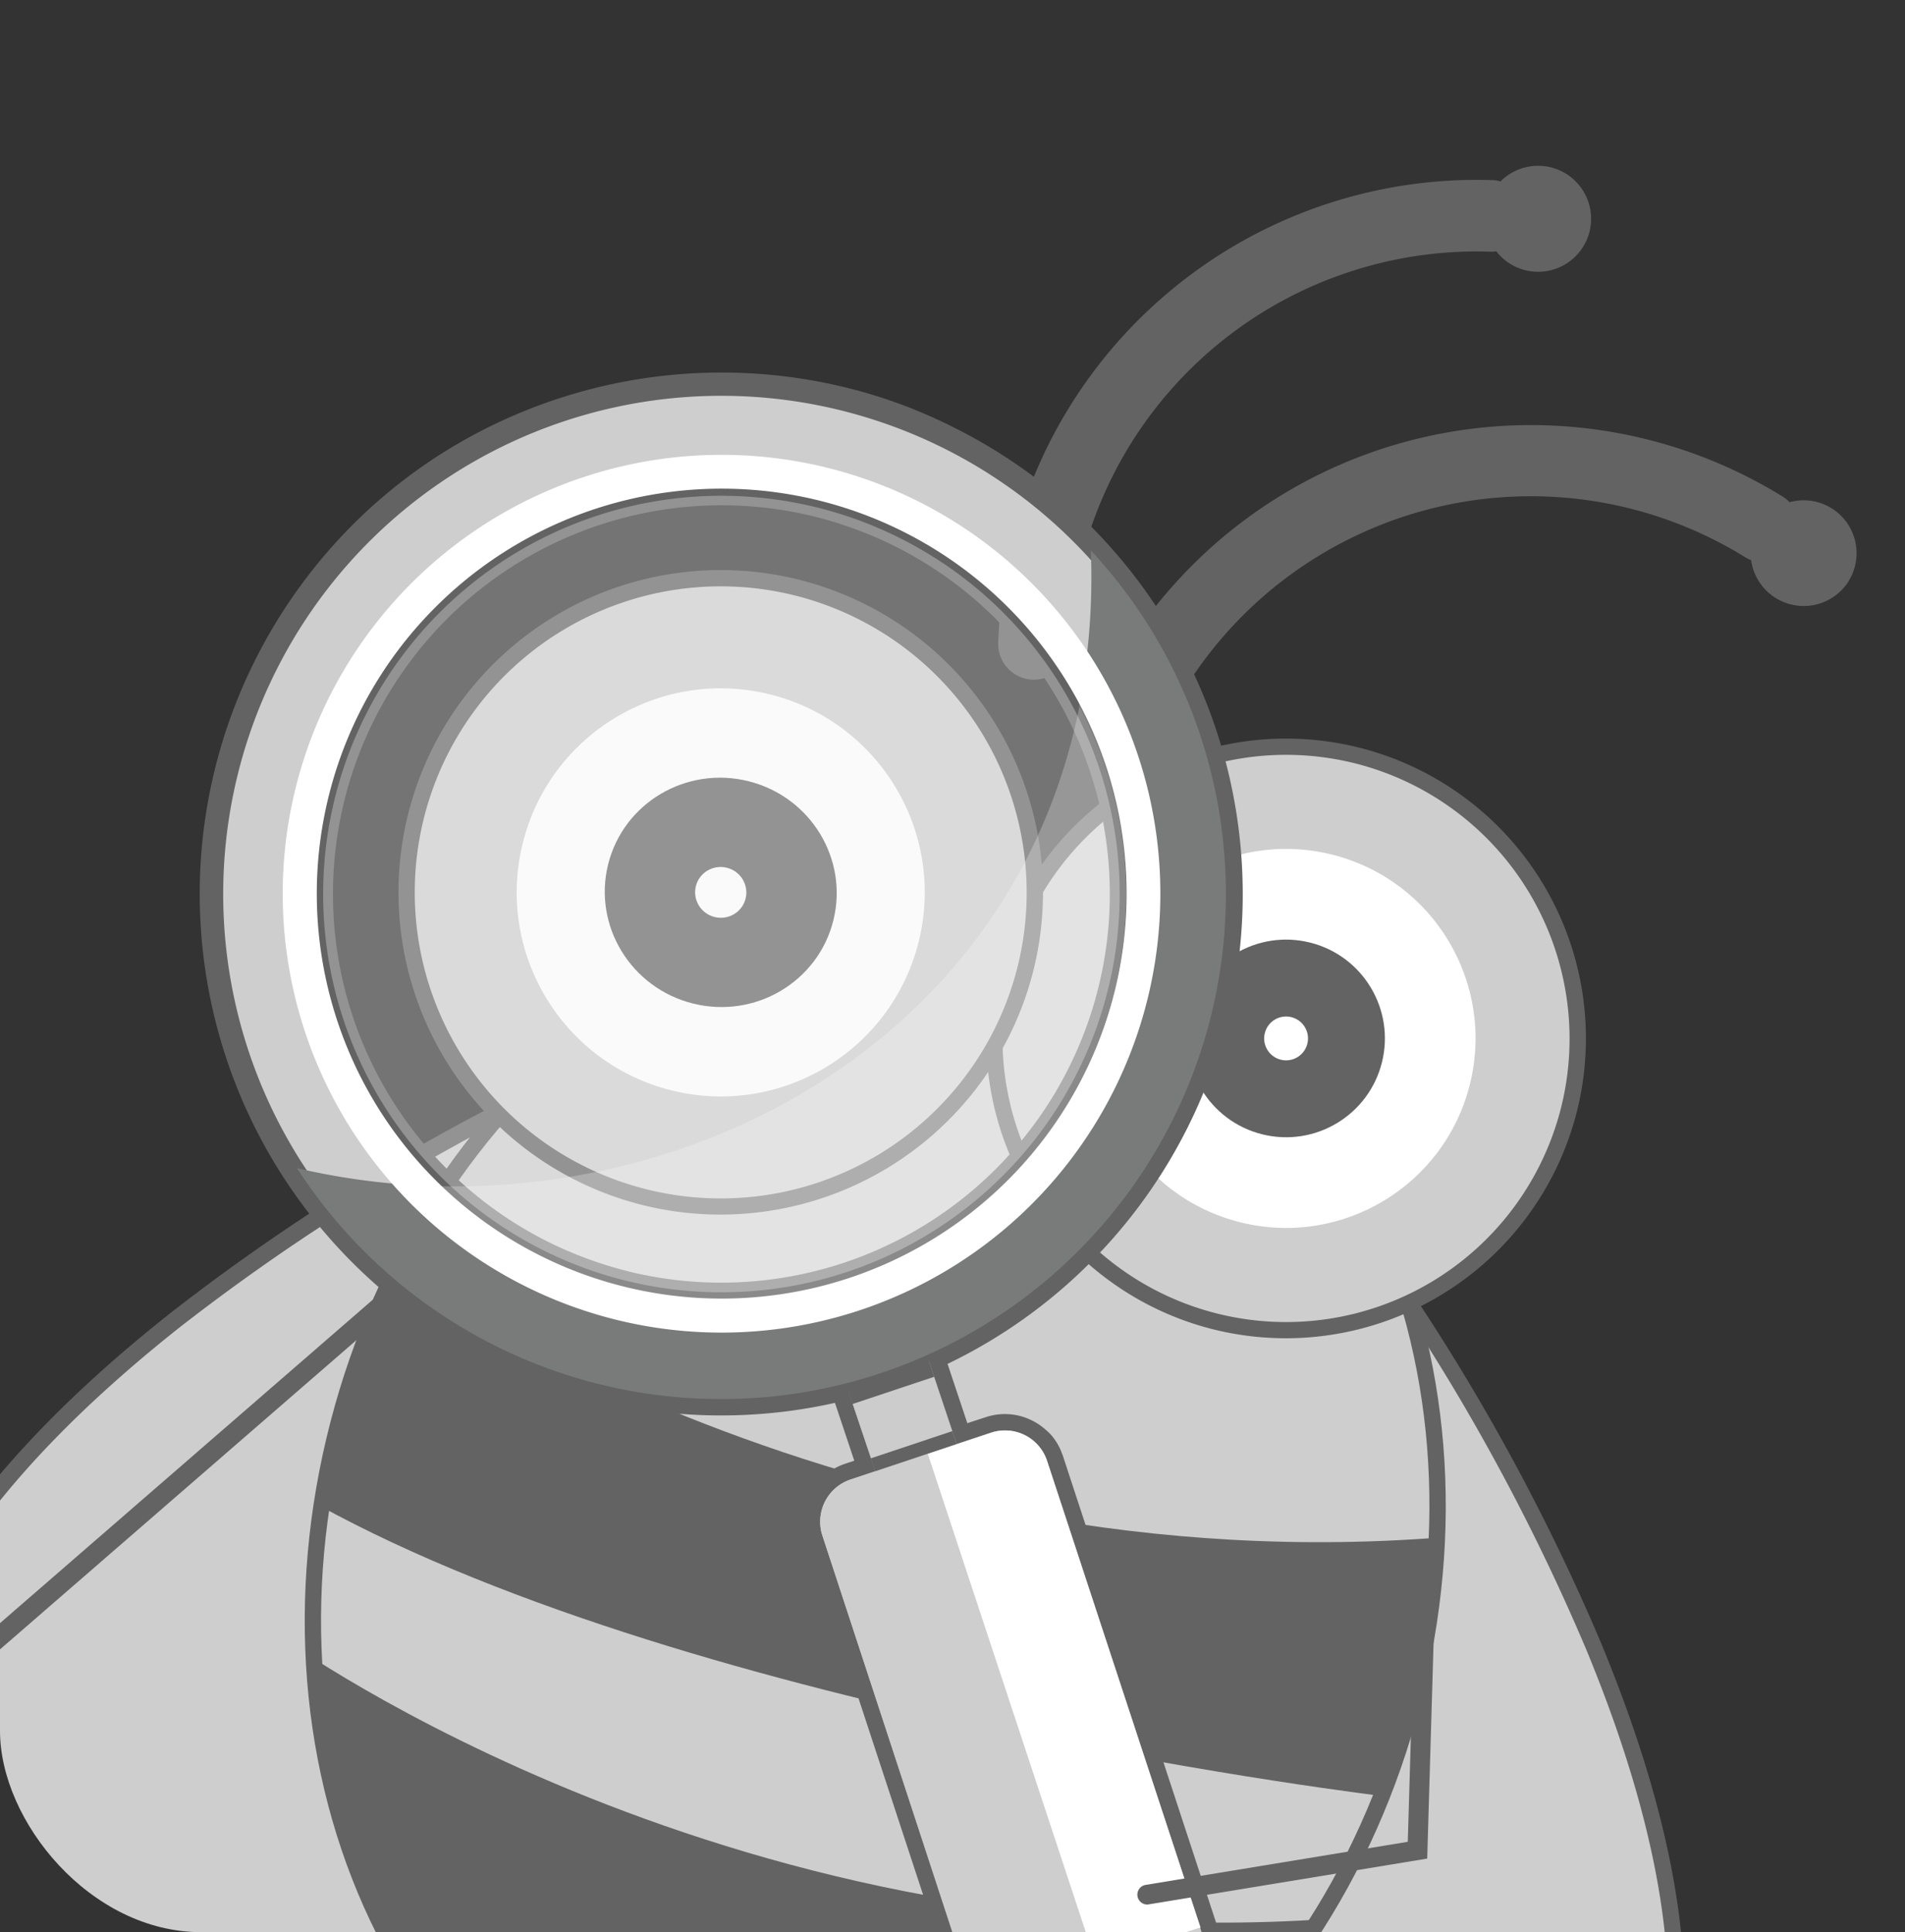 <svg xmlns="http://www.w3.org/2000/svg" xmlns:xlink="http://www.w3.org/1999/xlink" width="142" height="144" viewBox="0 0 142 144">
  <rect x="0" y="0" width="142" height="144" fill="#333333" stroke="none"/>
  <defs>
    <clipPath id="clip-path">
      <rect id="Rectangle_1374" data-name="Rectangle 1374" width="142" height="144" rx="15" transform="translate(117 88)" fill="#fff" stroke="#707070" stroke-width="1"/>
    </clipPath>
    <clipPath id="clip-path-2">
      <ellipse id="Ellipse_622" data-name="Ellipse 622" cx="49.363" cy="41.338" rx="49.363" ry="41.338" transform="translate(0 98.727) rotate(-89.453)"/>
    </clipPath>
  </defs>
  <g id="Mask_Group_46" data-name="Mask Group 46" transform="translate(-117 -88)" clip-path="url(#clip-path)">
    <g id="Bee-Beez-magnifying_glass" data-name="Bee-Beez-magnifying glass" transform="translate(-411.87 -128.365) rotate(14)">
      <g id="Group_628" data-name="Group 628" transform="translate(587.453 152.002)">
        <path id="Path_3731" data-name="Path 3731" d="M624.76,540.3s-42.532,36.031-32.266,60.915,41.393,3.71,41.393,3.71Z" transform="translate(-590.263 -539.106)" fill="#cecece"/>
        <path id="Path_3732" data-name="Path 3732" d="M607,608.616A20.9,20.9,0,0,1,601,607.79c-5.362-1.6-9.366-5.528-11.9-11.661-2.406-5.822-2.167-12.708.7-20.458,2.277-6.134,6.189-12.855,11.661-19.944a155.5,155.5,0,0,1,20.072-21.211l.845-.716,9.329,66.112-.312.22a61.09,61.09,0,0,1-10.192,5.326A37.571,37.571,0,0,1,607,608.616Zm14.508-72.411a157.7,157.7,0,0,0-19.062,20.311c-5.381,6.979-9.255,13.571-11.478,19.613-2.755,7.456-2.993,14.03-.716,19.558,2.387,5.766,6.115,9.458,11.11,10.945A19.352,19.352,0,0,0,607,607.4c10.376,0,21.431-6.795,23.433-8.08Z" transform="translate(-587.453 -533.8)" fill="#636363"/>
      </g>
      <g id="Group_629" data-name="Group 629" transform="translate(679.76 149.504)">
        <path id="Path_3733" data-name="Path 3733" d="M1104.158,526.7s41.834,36.839,31.091,61.521-41.448,2.92-41.448,2.92Z" transform="translate(-1093.12 -525.506)" fill="#cecece"/>
        <path id="Path_3734" data-name="Path 3734" d="M1115.149,595.292a37.078,37.078,0,0,1-14.655-3.453,62.7,62.7,0,0,1-10.082-5.509l-.312-.22,10.6-65.91.826.734a158.138,158.138,0,0,1,19.668,21.6c5.326,7.18,9.127,13.975,11.276,20.146,2.718,7.8,2.828,14.691.312,20.476-2.645,6.079-6.721,9.935-12.121,11.423A19.571,19.571,0,0,1,1115.149,595.292Zm-23.708-9.752c2.332,1.561,17.226,11.11,28.906,7.86,5.013-1.4,8.833-5.013,11.313-10.743,2.387-5.473,2.277-12.065-.331-19.576-2.112-6.06-5.84-12.726-11.092-19.815a158.175,158.175,0,0,0-18.658-20.678Z" transform="translate(-1090.1 -520.2)" fill="#636363"/>
      </g>
      <g id="Group_636" data-name="Group 636" transform="translate(615.042 129.265)">
        <g id="Group_630" data-name="Group 630" transform="translate(0.152 0.225)">
          <ellipse id="SVGID_1_" cx="49.363" cy="41.338" rx="49.363" ry="41.338" transform="translate(0 98.727) rotate(-89.453)" fill="#cecece"/>
        </g>
        <g id="Group_632" data-name="Group 632" transform="translate(0.152 0.225)">
          <g id="Group_631" data-name="Group 631" transform="translate(0)" clip-path="url(#clip-path-2)">
            <path id="Path_3735" data-name="Path 3735" d="M740.965,610.3s39.19,15.793,82.676.79l-.184,20.054s-51.163,6.538-82.658-1.818Z" transform="translate(-740.38 -573.739)" fill="#636363"/>
          </g>
        </g>
        <g id="Group_634" data-name="Group 634" transform="translate(0.152 0.225)">
          <g id="Group_633" data-name="Group 633" transform="translate(0)" clip-path="url(#clip-path-2)">
            <path id="Path_3736" data-name="Path 3736" d="M739.465,769.8s39.19,15.793,82.676.79l-.184,20.054s-51.163,6.538-82.658-1.818Z" transform="translate(-739.155 -703.948)" fill="#636363"/>
          </g>
        </g>
        <g id="Group_635" data-name="Group 635" transform="translate(0)">
          <g id="SVGID_2_">
            <path id="Path_3737" data-name="Path 3737" d="M779.5,509.949h-.349c-11.221-.11-21.725-5.417-29.567-14.967-7.8-9.494-12.029-22.074-11.9-35.406s4.591-25.82,12.58-35.186c8.025-9.384,18.6-14.508,29.842-14.4,11.221.11,21.725,5.417,29.567,14.967,7.8,9.513,12.047,22.092,11.918,35.425S817,486.2,809.014,495.57C801.063,504.844,790.595,509.949,779.5,509.949Zm-41.21-50.373h.606c-.129,13.039,4,25.343,11.643,34.617,7.6,9.256,17.758,14.416,28.63,14.508h.331c22.313,0,40.6-21.615,40.861-48.353.129-13.039-4-25.343-11.643-34.617-7.6-9.256-17.758-14.416-28.63-14.508h-.331c-22.313,0-40.6,21.615-40.861,48.353Z" transform="translate(-737.684 -409.991)" fill="#636363"/>
          </g>
        </g>
      </g>
      <path id="Path_3738" data-name="Path 3738" d="M937.3,966.7s8.5,2.185,10.927.11c0,0-6.446,6.666-6.207,8.558Z" transform="translate(-285.6 -735.199)" fill="#636363"/>
      <path id="Path_3739" data-name="Path 3739" d="M981.016,90.665a3.956,3.956,0,0,1-7.437.257,2.4,2.4,0,0,1-.5-.11,30.365,30.365,0,0,0-38.143,19.613,2.66,2.66,0,0,1-5.069-1.616,35.714,35.714,0,0,1,44.864-23.047,2.882,2.882,0,0,1,.588.275,3.943,3.943,0,0,1,5.693,4.628Zm-57.242,21.854a2.661,2.661,0,0,1-3.159-2.038,35.686,35.686,0,0,1,27.363-42.367,1.948,1.948,0,0,1,.643-.055,3.95,3.95,0,1,1,.955,5.124,2.063,2.063,0,0,1-.477.147,30.374,30.374,0,0,0-23.286,36.031,2.661,2.661,0,0,1-2.038,3.159Z" transform="translate(-271.322)" fill="#636363"/>
      <g id="Group_637" data-name="Group 637" transform="translate(593.002 168.377)">
        <path id="Path_3740" data-name="Path 3740" d="M618.41,657.446a.714.714,0,0,1-.422-.129.739.739,0,0,1-.184-1.028l23.157-33a.739.739,0,1,1,1.212.845l-23.157,33A.74.74,0,0,1,618.41,657.446Z" transform="translate(-617.67 -622.97)" fill="#636363"/>
      </g>
      <path id="Path_3741" data-name="Path 3741" d="M938.182,572H928.1s1.01,4.94,5.05,5.069C937.172,577.2,938.182,572,938.182,572Z" transform="translate(-278.09 -412.983)" fill="#636363"/>
      <g id="Group_638" data-name="Group 638" transform="translate(654.895 111.545)">
        <circle id="Ellipse_624" data-name="Ellipse 624" cx="21.743" cy="21.743" r="21.743" transform="translate(0.606 0.606)" fill="#cecece"/>
        <path id="Path_3742" data-name="Path 3742" d="M977.049,358.2A22.349,22.349,0,1,1,999.4,335.849,22.376,22.376,0,0,1,977.049,358.2Zm0-43.487a21.137,21.137,0,1,0,21.137,21.137A21.165,21.165,0,0,0,977.049,314.712Z" transform="translate(-954.7 -313.5)" fill="#636363"/>
      </g>
      <circle id="Ellipse_625" data-name="Ellipse 625" cx="14.122" cy="14.122" r="14.122" transform="translate(663.122 119.772)" fill="#fff"/>
      <circle id="Ellipse_626" data-name="Ellipse 626" cx="7.364" cy="7.364" r="7.364" transform="translate(669.881 126.53)" fill="#636363"/>
      <circle id="Ellipse_627" data-name="Ellipse 627" cx="1.634" cy="1.634" r="1.634" transform="translate(675.61 132.26)" fill="#fff"/>
      <g id="Group_639" data-name="Group 639" transform="translate(609.701 109.507)">
        <circle id="Ellipse_628" data-name="Ellipse 628" cx="23.415" cy="23.415" r="23.415" transform="translate(0.606 0.606)" fill="#cecece"/>
        <path id="Path_3743" data-name="Path 3743" d="M732.621,350.441a24.021,24.021,0,1,1,24.021-24.021A24.053,24.053,0,0,1,732.621,350.441Zm0-46.829a22.809,22.809,0,1,0,22.809,22.809A22.831,22.831,0,0,0,732.621,303.612Z" transform="translate(-708.6 -302.4)" fill="#636363"/>
      </g>
      <circle id="Ellipse_629" data-name="Ellipse 629" cx="15.206" cy="15.206" r="15.206" transform="translate(618.515 118.322)" fill="#fff"/>
      <ellipse id="Ellipse_630" data-name="Ellipse 630" cx="8.65" cy="8.539" rx="8.65" ry="8.539" transform="translate(625.072 124.988)" fill="#636363"/>
      <ellipse id="Ellipse_631" data-name="Ellipse 631" cx="1.91" cy="1.892" rx="1.91" ry="1.892" transform="translate(631.811 131.636)" fill="#fff"/>
      <g id="Group_641" data-name="Group 641" transform="translate(594.911 94.76)">
        <g id="Group_640" data-name="Group 640" transform="translate(0)">
          <path id="Path_3744" data-name="Path 3744" d="M714.316,346.758a3.9,3.9,0,0,1-3.306-1.818l-3.379-5.326-19.393-30.8a3.921,3.921,0,0,1,1.212-5.4l1.139-.716-.22-.349-2.645-4.114h.018l-.22-.349a38.207,38.207,0,0,1-17.593,4.316,38.953,38.953,0,0,1-8.356-.918,38.255,38.255,0,0,1,8.3-75.588,38.956,38.956,0,0,1,8.356.918,38.254,38.254,0,0,1,15.683,67.1l3.122,4.922,1.745-1.1a3.923,3.923,0,0,1,4-.11.4.4,0,0,1,.092.055l.037.018a2.388,2.388,0,0,1,.275.184,4.19,4.19,0,0,1,.771.735c.073.11.165.22.239.331L723.663,329.7l3.269,5.124a3.9,3.9,0,0,1-1.212,5.4l-9.329,5.932a3.8,3.8,0,0,1-2.075.606ZM669.856,234.35a29.584,29.584,0,0,0-24.939,45.433A29.611,29.611,0,0,0,669.892,293.5a29.576,29.576,0,0,0-.037-59.152Z" transform="translate(-630.991 -225.039)" fill="#cecece"/>
          <path id="Path_3745" data-name="Path 3745" d="M666.915,223.33a37.169,37.169,0,0,1,8.227.918,37.637,37.637,0,0,1,15,66.369l3.746,5.895,2.259-1.432a3.273,3.273,0,0,1,1.763-.514,3.2,3.2,0,0,1,1.6.422.386.386,0,0,1,.11.073c.073.055.147.092.22.147a2.956,2.956,0,0,1,.643.624c.073.092.129.184.2.275l19.521,31,2.24,3.526,1.028,1.616a3.316,3.316,0,0,1-1.01,4.554l-.826.514-8.5,5.4a3.273,3.273,0,0,1-1.763.514,3.319,3.319,0,0,1-2.791-1.524l-3.379-5.326L685.83,305.548a3.316,3.316,0,0,1,1.01-4.554l1.653-1.047-.551-.881h0l-2.3-3.6h.018l-.863-1.359a37.634,37.634,0,1,1-17.887-70.776m.073,67.838a30.222,30.222,0,1,0-6.593-.735,30.177,30.177,0,0,0,6.593.735m-.073-69.068a39.076,39.076,0,0,0-24.112,8.411,38.579,38.579,0,0,0-8.668,9.6,39.1,39.1,0,0,0-5.124,12.4A38.845,38.845,0,0,0,658.486,298.9a38.79,38.79,0,0,0,25.857-3.177l.257.4,2.185,3.434-.606.386a4.52,4.52,0,0,0-1.4,6.244l19.393,30.8,3.4,5.344a4.465,4.465,0,0,0,3.82,2.094,4.538,4.538,0,0,0,2.424-.7l8.5-5.4.826-.514a4.52,4.52,0,0,0,1.4-6.244l-1.028-1.616-2.24-3.526-19.5-31-.275-.386a4.466,4.466,0,0,0-.9-.863c-.092-.073-.2-.129-.312-.2h-.018a.459.459,0,0,0-.129-.073,4.632,4.632,0,0,0-2.2-.569,4.539,4.539,0,0,0-2.424.7l-1.23.771-2.5-3.93a38.854,38.854,0,0,0-16.381-67.82,37.681,37.681,0,0,0-8.484-.955Zm.073,67.838a29.63,29.63,0,0,1-6.336-.7A28.969,28.969,0,0,1,666.915,232a29.634,29.634,0,0,1,6.336.7,28.969,28.969,0,0,1-6.262,57.242Z" transform="translate(-628.069 -222.1)" fill="#636363"/>
        </g>
        <rect id="Rectangle_1375" data-name="Rectangle 1375" width="6.409" height="14.949" transform="matrix(0.844, -0.536, 0.536, 0.844, 53.278, 66.61)" fill="#636363"/>
        <path id="Path_3746" data-name="Path 3746" d="M949.295,606.6,947,603l-5.4,3.434,2.3,3.6Z" transform="translate(-884.022 -533.05)" fill="#ccc"/>
        <path id="Path_3747" data-name="Path 3747" d="M940.326,627.612a3.316,3.316,0,0,1,1.01-4.554l9.329-5.932a3.316,3.316,0,0,1,4.554,1.01l19.521,31-15.022,9.256Z" transform="translate(-882.565 -544.165)" fill="#cecece"/>
        <path id="Path_3748" data-name="Path 3748" d="M1051.579,808.481l-3.379-5.326,15.022-9.255,3.269,5.142a3.316,3.316,0,0,1-1.01,4.554l-9.329,5.932A3.374,3.374,0,0,1,1051.579,808.481Z" transform="translate(-971.045 -688.893)" fill="#797a7a"/>
        <path id="Path_3749" data-name="Path 3749" d="M980.287,617.17l-4.187,2.663,21.266,33.662,7-4.316-19.521-31A3.283,3.283,0,0,0,980.287,617.17Z" transform="translate(-912.186 -544.19)" fill="#fff"/>
        <path id="Path_3750" data-name="Path 3750" d="M1096.787,806.141l4.169-2.644a3.3,3.3,0,0,0,1.01-4.554L1098.7,793.8l-7,4.316Z" transform="translate(-1006.557 -688.811)" fill="#cecece"/>
        <circle id="Ellipse_632" data-name="Ellipse 632" cx="30.173" cy="30.173" r="30.173" transform="translate(8.71 8.705)" fill="#f2f2f2" opacity="0.34"/>
        <path id="Path_3751" data-name="Path 3751" d="M635.76,258.273a37.631,37.631,0,1,0,44.919-28.538A37.623,37.623,0,0,0,635.76,258.273Zm66.185,14.765a30.181,30.181,0,1,1-22.882-36.031A30.149,30.149,0,0,1,701.945,273.038Z" transform="translate(-633.605 -227.586)" fill="#cecece" stroke="#636363" stroke-miterlimit="10" stroke-width="1"/>
        <path id="Path_3752" data-name="Path 3752" d="M795.537,324.4c1.175,23.874-16.693,41.522-37.537,46.278A30.178,30.178,0,0,0,795.537,324.4Z" transform="translate(-734.139 -305.613)" fill="#fff" opacity="0.25"/>
        <path id="Path_3753" data-name="Path 3753" d="M754.8,300.288a29.617,29.617,0,0,1-1.983,5.932A30.25,30.25,0,0,1,710.306,319.9a51.238,51.238,0,0,1-10.706,1.286A37.631,37.631,0,1,0,745.878,262.2a50.276,50.276,0,0,1,1.947,11.441A29.965,29.965,0,0,1,754.8,300.288Z" transform="translate(-686.464 -254.836)" fill="#797a7a"/>
        <path id="Path_3754" data-name="Path 3754" d="M662.487,281.093a32.71,32.71,0,1,0,39.043-24.81A32.713,32.713,0,0,0,662.487,281.093Zm61.392,13.681A30.181,30.181,0,1,1,701,258.744,30.177,30.177,0,0,1,723.879,294.775Z" transform="translate(-655.521 -249.36)" fill="#fff"/>
      </g>
      <g id="Group_642" data-name="Group 642" transform="translate(681.903 169.282)">
        <path id="Path_3755" data-name="Path 3755" d="M1102.508,657.668a.737.737,0,0,1-.294-1.414l18.181-7.842-4.279-19.613a.742.742,0,0,1,1.451-.312l4.536,20.788-19.283,8.319A.7.7,0,0,1,1102.508,657.668Z" transform="translate(-1101.767 -627.899)" fill="#636363"/>
      </g>
    </g>
  </g>
</svg>

